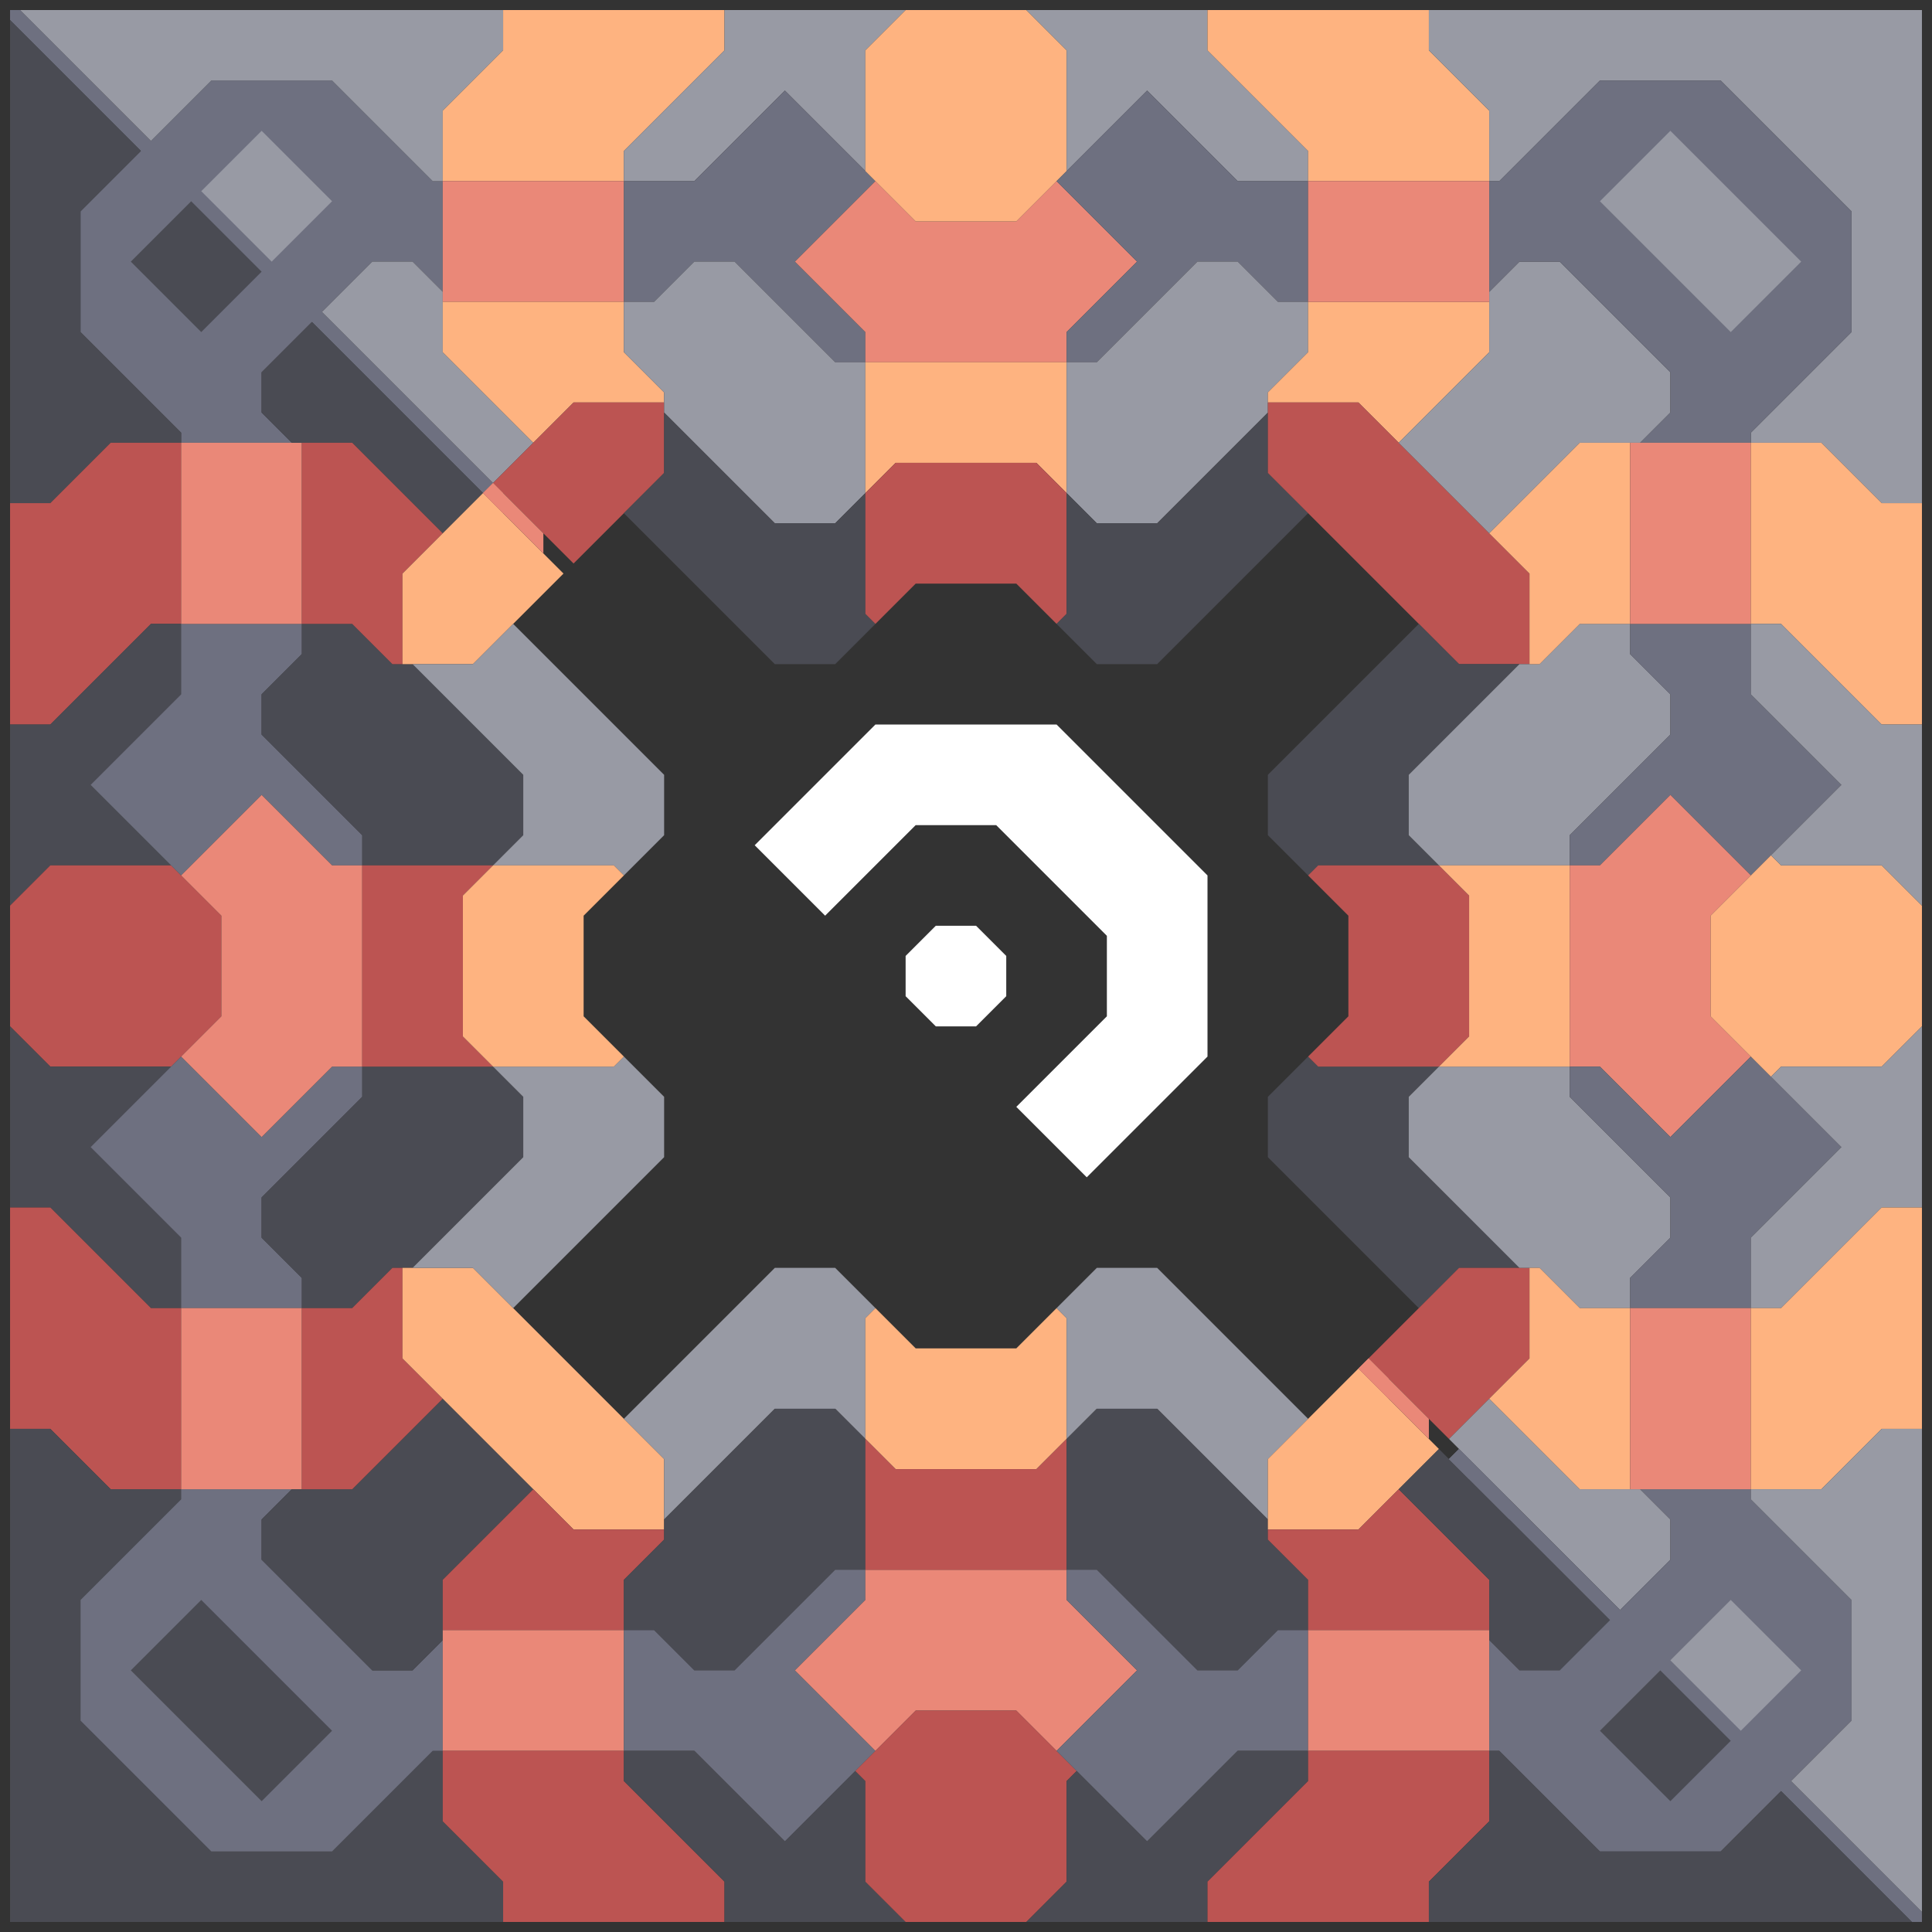 <?xml version="1.0"?>
<!DOCTYPE svg PUBLIC '-//W3C//DTD SVG 1.0//EN'
          'http://www.w3.org/TR/2001/REC-SVG-20010904/DTD/svg10.dtd'>
<svg xmlns:xlink="http://www.w3.org/1999/xlink" style="fill-opacity:1; color-rendering:auto; color-interpolation:auto; text-rendering:auto; stroke:black; stroke-linecap:square; stroke-miterlimit:10; shape-rendering:auto; stroke-opacity:1; fill:black; stroke-dasharray:none; font-weight:normal; stroke-width:1; font-family:'Dialog'; font-style:normal; stroke-linejoin:miter; font-size:12px; stroke-dashoffset:0; image-rendering:auto;" width="96" height="96" xmlns="http://www.w3.org/2000/svg"
><rect width="100%" height="100%" fill="#333333" stroke="none"/><!--Generated by the Batik Graphics2D SVG Generator--><defs id="genericDefs"
  /><g
  ><g style="stroke-linecap:round; fill:rgb(110,112,128); stroke:rgb(110,112,128);"
    ><path style="stroke:none;" d="M0.5 1 L0.5 0.5 L1 0.5 L7.5 7 L10.5 4 L16.5 4 L21.5 9 L22 9 L22 14.5 L20.5 13 L18.5 13 L16 15.5 L24.5 24 L24 24.5 L15.5 16 L13 18.5 L13 20.5 L14.5 22 L9 22 L9 21.5 L4 16.5 L4 10.5 L7 7.5 Z"
    /></g
    ><g style="stroke-linecap:round; fill:rgb(74,75,83); stroke:rgb(74,75,83);"
    ><path style="stroke:none;" d="M7 7.5 L4 10.5 L4 16.5 L9 21.5 L9 22 L5.5 22 L2.5 25 L0.5 25 L0.5 1 Z"
      /><path d="M0.5 36 L0.5 25 L2.5 25 L5.5 22 L9 22 L9 31 L7.5 31 L2.5 36 Z" style="fill:rgb(188,84,82); stroke:none;"
      /><path style="stroke:none;" d="M0.5 45 L0.5 36 L2.5 36 L7.5 31 L9 31 L9 34.5 L4.5 39 L8.5 43 L2.5 43 Z"
      /><path d="M0.5 51 L0.5 45 L2.5 43 L8.5 43 L11 45.5 L11 50.5 L8.5 53 L2.5 53 Z" style="fill:rgb(188,84,82); stroke:none;"
      /><path style="stroke:none;" d="M2.5 53 L8.5 53 L4.5 57 L9 61.5 L9 65 L7.5 65 L2.5 60 L0.5 60 L0.5 51 Z"
      /><path d="M0.5 71 L0.5 60 L2.5 60 L7.5 65 L9 65 L9 74 L5.5 74 L2.5 71 Z" style="fill:rgb(188,84,82); stroke:none;"
      /><path d="M1 0.5 L25 0.5 L25 2.5 L22 5.5 L22 9 L21.5 9 L16.5 4 L10.5 4 L7.5 7 Z" style="fill:rgb(152,154,164); stroke:none;"
      /><path style="stroke:none;" d="M5.5 74 L9 74 L9 74.5 L4 79.5 L4 85.5 L10.5 92 L16.5 92 L21.5 87 L22 87 L22 90.5 L25 93.5 L25 95.5 L0.5 95.5 L0.5 71 L2.5 71 Z"
      /><path d="M4 85.5 L4 79.5 L9 74.5 L9 74 L14.5 74 L13 75.5 L13 77.5 L18.5 83 L20.5 83 L22 81.5 L22 87 L21.5 87 L16.5 92 L10.5 92 Z" style="fill:rgb(110,112,128); stroke:none;"
      /><path d="M4.5 39 L9 34.5 L9 31 L15 31 L15 32.5 L13 34.5 L13 36.5 L18 41.5 L18 43 L16.5 43 L13 39.5 L9 43.5 Z" style="fill:rgb(110,112,128); stroke:none;"
      /><path d="M4.5 57 L9 52.5 L13 56.5 L16.5 53 L18 53 L18 54.5 L13 59.5 L13 61.5 L15 63.5 L15 65 L9 65 L9 61.5 Z" style="fill:rgb(110,112,128); stroke:none;"
      /><path d="M6.5 13 L10 16.5 L13 13.5 L9.5 10 Z" style="fill:rgb(110,112,128); stroke:none;"
      /><path d="M6.5 83 L13 89.5 L16.5 86 L10 79.5 Z" style="fill:rgb(110,112,128); stroke:none;"
      /><path style="stroke:none;" d="M6.5 13 L9.5 10 L13 13.5 L10 16.5 Z"
      /><path style="stroke:none;" d="M6.5 83 L10 79.5 L16.5 86 L13 89.5 Z"
      /><path d="M10 9.5 L13.5 13 L16.5 10 L13 6.5 Z" style="fill:rgb(110,112,128); stroke:none;"
      /><path d="M9 31 L9 22 L15 22 L15 31 Z" style="fill:rgb(234,136,120); stroke:none;"
      /><path d="M9 43.5 L13 39.5 L16.5 43 L18 43 L18 53 L16.5 53 L13 56.5 L9 52.5 L11 50.5 L11 45.5 Z" style="fill:rgb(234,136,120); stroke:none;"
      /><path d="M9 74 L9 65 L15 65 L15 74 Z" style="fill:rgb(234,136,120); stroke:none;"
      /><path d="M10 9.5 L13 6.5 L16.5 10 L13.5 13 Z" style="fill:rgb(152,154,164); stroke:none;"
      /><path style="stroke:none;" d="M13 20.5 L13 18.5 L15.5 16 L24 24.5 L22 26.5 L17.5 22 L14.5 22 Z"
      /><path style="stroke:none;" d="M13 36.5 L13 34.5 L15 32.5 L15 31 L17.5 31 L19.5 33 L20.5 33 L26 38.5 L26 41.5 L24.5 43 L18 43 L18 41.5 Z"
      /><path style="stroke:none;" d="M13 61.5 L13 59.5 L18 54.5 L18 53 L24.5 53 L26 54.5 L26 57.5 L20.5 63 L19.5 63 L17.5 65 L15 65 L15 63.5 Z"
      /><path style="stroke:none;" d="M13 77.5 L13 75.5 L14.5 74 L17.5 74 L22 69.5 L26.5 74 L22 78.5 L22 81.5 L20.5 83 L18.5 83 Z"
      /><path d="M15 31 L15 22 L17.5 22 L22 26.5 L20 28.5 L20 33 L19.5 33 L17.5 31 Z" style="fill:rgb(188,84,82); stroke:none;"
      /><path d="M15 74 L15 65 L17.5 65 L19.5 63 L20 63 L20 67.5 L22 69.5 L17.5 74 Z" style="fill:rgb(188,84,82); stroke:none;"
      /><path d="M16 15.5 L18.5 13 L20.5 13 L22 14.5 L22 17.5 L26.5 22 L24.5 24 Z" style="fill:rgb(152,154,164); stroke:none;"
      /><path d="M18 53 L18 43 L24.5 43 L23 44.5 L23 51.5 L24.5 53 Z" style="fill:rgb(188,84,82); stroke:none;"
      /><path d="M20 33 L20 28.5 L24 24.5 L28 28.5 L23.5 33 Z" style="fill:rgb(254,179,128); stroke:none;"
      /><path d="M20 67.5 L20 63 L23.5 63 L33 72.5 L33 76 L28.5 76 Z" style="fill:rgb(254,179,128); stroke:none;"
      /><path d="M20.5 33 L23.5 33 L25.5 31 L33 38.5 L33 41.5 L31 43.5 L30.5 43 L24.5 43 L26 41.5 L26 38.5 Z" style="fill:rgb(152,154,164); stroke:none;"
      /><path d="M20.5 63 L26 57.5 L26 54.5 L24.5 53 L30.5 53 L31 52.5 L33 54.5 L33 57.5 L25.5 65 L23.5 63 Z" style="fill:rgb(152,154,164); stroke:none;"
      /><path d="M22 9 L22 5.5 L25 2.5 L25 0.5 L36 0.5 L36 2.5 L31 7.5 L31 9 Z" style="fill:rgb(254,179,128); stroke:none;"
      /><path d="M22 15 L22 9 L31 9 L31 15 Z" style="fill:rgb(234,136,120); stroke:none;"
      /><path d="M22 17.5 L22 15 L31 15 L31 17.5 L33 19.5 L33 20 L28.5 20 L26.5 22 Z" style="fill:rgb(254,179,128); stroke:none;"
      /><path d="M22 81 L22 78.5 L26.5 74 L28.5 76 L33 76 L33 76.5 L31 78.5 L31 81 Z" style="fill:rgb(188,84,82); stroke:none;"
      /><path d="M22 87 L22 81 L31 81 L31 87 Z" style="fill:rgb(234,136,120); stroke:none;"
      /><path d="M22 90.5 L22 87 L31 87 L31 88.5 L36 93.5 L36 95.5 L25 95.5 L25 93.5 Z" style="fill:rgb(188,84,82); stroke:none;"
      /><path d="M23 51.5 L23 44.5 L24.5 43 L30.5 43 L31 43.5 L29 45.5 L29 50.5 L31 52.5 L30.5 53 L24.5 53 Z" style="fill:rgb(254,179,128); stroke:none;"
      /><path d="M25 25.5 L24 24.5 L24.5 24 L25 24.5 Z" style="fill:rgb(234,136,120); stroke:none;"
      /><path d="M24.5 24 L28.5 20 L33 20 L33 23.5 L28.5 28 Z" style="fill:rgb(188,84,82); stroke:none;"
      /><path d="M27 27.5 L24 24.5 L24.5 24 L27 26.5 Z" style="fill:rgb(234,136,120); stroke:none;"
      /><path d="M31 9 L31 7.5 L36 2.5 L36 0.5 L45 0.5 L43 2.5 L43 8.5 L39 4.5 L34.5 9 Z" style="fill:rgb(152,154,164); stroke:none;"
      /><path d="M31 15 L31 9 L34.5 9 L39 4.5 L43.5 9 L39.5 13 L43 16.5 L43 18 L41.5 18 L36.5 13 L34.5 13 L32.5 15 Z" style="fill:rgb(110,112,128); stroke:none;"
      /><path d="M31 17.5 L31 15 L32.5 15 L34.5 13 L36.5 13 L41.5 18 L43 18 L43 24.5 L41.5 26 L38.5 26 L33 20.5 L33 19.5 Z" style="fill:rgb(152,154,164); stroke:none;"
      /><path style="stroke:none;" d="M31 25.5 L33 23.5 L33 20.5 L38.5 26 L41.5 26 L43 24.5 L43 30.5 L43.5 31 L41.5 33 L38.5 33 Z"
      /><path d="M31 70.5 L38.5 63 L41.5 63 L43.5 65 L43 65.5 L43 71.5 L41.5 70 L38.5 70 L33 75.5 L33 72.5 Z" style="fill:rgb(152,154,164); stroke:none;"
      /><path style="stroke:none;" d="M31 81 L31 78.5 L33 76.5 L33 75.5 L38.5 70 L41.5 70 L43 71.5 L43 78 L41.5 78 L36.5 83 L34.5 83 L32.5 81 Z"
      /><path d="M31 87 L31 81 L32.5 81 L34.5 83 L36.5 83 L41.5 78 L43 78 L43 79.5 L39.5 83 L43.5 87 L39 91.5 L34.5 87 Z" style="fill:rgb(110,112,128); stroke:none;"
      /><path style="stroke:none;" d="M31 88.5 L31 87 L34.5 87 L39 91.5 L42.5 88 L43 88.5 L43 93.5 L45 95.5 L36 95.5 L36 93.5 Z"
      /><path d="M37.5 42 L43.5 36 L52.5 36 L60 43.5 L60 52.5 L54 58.5 L50.5 55 L55 50.5 L55 46.5 L49.5 41 L45.5 41 L41 45.5 Z" style="fill:white; stroke:none;"
      /><path d="M39.5 13 L43.5 9 L45.5 11 L50.5 11 L52.5 9 L56.5 13 L53 16.5 L53 18 L43 18 L43 16.5 Z" style="fill:rgb(234,136,120); stroke:none;"
      /><path d="M39.5 83 L43 79.5 L43 78 L53 78 L53 79.5 L56.5 83 L52.5 87 L50.5 85 L45.5 85 L43.5 87 Z" style="fill:rgb(234,136,120); stroke:none;"
      /><path d="M43 8.5 L43 2.5 L45 0.5 L51 0.5 L53 2.5 L53 8.5 L50.5 11 L45.5 11 Z" style="fill:rgb(254,179,128); stroke:none;"
      /><path d="M43 24.5 L43 18 L53 18 L53 24.5 L51.5 23 L44.5 23 Z" style="fill:rgb(254,179,128); stroke:none;"
      /><path d="M43.5 31 L43 30.5 L43 24.5 L44.5 23 L51.5 23 L53 24.5 L53 30.5 L52.5 31 L50.5 29 L45.5 29 Z" style="fill:rgb(188,84,82); stroke:none;"
      /><path d="M45.5 67 L50.5 67 L52.5 65 L53 65.5 L53 71.5 L51.5 73 L44.5 73 L43 71.5 L43 65.5 L43.5 65 Z" style="fill:rgb(254,179,128); stroke:none;"
      /><path d="M44.5 73 L51.5 73 L53 71.5 L53 78 L43 78 L43 71.5 Z" style="fill:rgb(188,84,82); stroke:none;"
      /><path d="M43 93.5 L43 88.5 L42.5 88 L45.5 85 L50.5 85 L53.5 88 L53 88.5 L53 93.5 L51 95.5 L45 95.5 Z" style="fill:rgb(188,84,82); stroke:none;"
      /><path d="M45 49.5 L45 47.5 L46.5 46 L48.5 46 L50 47.5 L50 49.5 L48.5 51 L46.5 51 Z" style="fill:white; stroke:none;"
      /><path d="M51 0.5 L60 0.5 L60 2.5 L65 7.5 L65 9 L61.5 9 L57 4.5 L53 8.5 L53 2.5 Z" style="fill:rgb(152,154,164); stroke:none;"
      /><path d="M52.5 9 L57 4.5 L61.5 9 L65 9 L65 15 L63.5 15 L61.5 13 L59.5 13 L54.5 18 L53 18 L53 16.5 L56.5 13 Z" style="fill:rgb(110,112,128); stroke:none;"
      /><path d="M53 24.5 L53 18 L54.5 18 L59.5 13 L61.5 13 L63.5 15 L65 15 L65 17.5 L63 19.5 L63 20.5 L57.5 26 L54.5 26 Z" style="fill:rgb(152,154,164); stroke:none;"
      /><path style="stroke:none;" d="M54.5 26 L57.5 26 L63 20.5 L63 23.5 L65 25.5 L57.5 33 L54.5 33 L52.5 31 L53 30.5 L53 24.5 Z"
      /><path d="M53 71.5 L53 65.5 L52.5 65 L54.5 63 L57.5 63 L65 70.5 L63 72.5 L63 75.5 L57.5 70 L54.5 70 Z" style="fill:rgb(152,154,164); stroke:none;"
      /><path style="stroke:none;" d="M53 78 L53 71.5 L54.5 70 L57.5 70 L63 75.5 L63 76.5 L65 78.5 L65 81 L63.5 81 L61.5 83 L59.5 83 L54.5 78 Z"
      /><path d="M53 79.5 L53 78 L54.5 78 L59.5 83 L61.5 83 L63.5 81 L65 81 L65 87 L61.5 87 L57 91.5 L52.5 87 L56.5 83 Z" style="fill:rgb(110,112,128); stroke:none;"
      /><path style="stroke:none;" d="M57 91.5 L61.5 87 L65 87 L65 88.5 L60 93.5 L60 95.5 L51 95.5 L53 93.5 L53 88.5 L53.5 88 Z"
      /><path d="M60 2.5 L60 0.5 L71 0.5 L71 2.5 L74 5.5 L74 9 L65 9 L65 7.5 Z" style="fill:rgb(254,179,128); stroke:none;"
      /><path d="M63 20 L63 19.5 L65 17.5 L65 15 L74 15 L74 17.5 L69.5 22 L67.5 20 Z" style="fill:rgb(254,179,128); stroke:none;"
      /><path d="M63 23.5 L63 20 L67.5 20 L76 28.5 L76 33 L72.5 33 Z" style="fill:rgb(188,84,82); stroke:none;"
      /><path style="stroke:none;" d="M63 41.5 L63 38.5 L70.5 31 L72.5 33 L75.5 33 L70 38.5 L70 41.5 L71.5 43 L65.5 43 L65 43.5 Z"
      /><path style="stroke:none;" d="M63 57.5 L63 54.5 L65 52.5 L65.5 53 L71.5 53 L70 54.5 L70 57.5 L75.5 63 L72.5 63 L70.5 65 Z"
      /><path d="M63 76 L63 72.5 L67.5 68 L71.5 72 L67.5 76 Z" style="fill:rgb(254,179,128); stroke:none;"
      /><path d="M63 76.5 L63 76 L67.5 76 L69.5 74 L74 78.5 L74 81 L65 81 L65 78.5 Z" style="fill:rgb(188,84,82); stroke:none;"
      /><path d="M65 15 L65 9 L74 9 L74 15 Z" style="fill:rgb(234,136,120); stroke:none;"
      /><path d="M65 43.5 L65.5 43 L71.5 43 L73 44.5 L73 51.5 L71.5 53 L65.5 53 L65 52.5 L67 50.5 L67 45.5 Z" style="fill:rgb(188,84,82); stroke:none;"
      /><path d="M65 87 L65 81 L74 81 L74 87 Z" style="fill:rgb(234,136,120); stroke:none;"
      /><path d="M68 67.5 L72.5 63 L76 63 L76 67.5 L72 71.5 Z" style="fill:rgb(188,84,82); stroke:none;"
      /><path d="M69 69.5 L67.5 68 L68 67.5 L69 68.5 Z" style="fill:rgb(234,136,120); stroke:none;"
      /><path d="M69.5 22 L74 17.5 L74 14.5 L75.5 13 L77.5 13 L83 18.5 L83 20.5 L81.5 22 L78.5 22 L74 26.5 Z" style="fill:rgb(152,154,164); stroke:none;"
      /><path d="M70 41.5 L70 38.5 L75.5 33 L76.5 33 L78.5 31 L81 31 L81 32.5 L83 34.5 L83 36.5 L78 41.5 L78 43 L71.5 43 Z" style="fill:rgb(152,154,164); stroke:none;"
      /><path d="M70 57.5 L70 54.5 L71.5 53 L78 53 L78 54.5 L83 59.5 L83 61.5 L81 63.5 L81 65 L78.5 65 L76.5 63 L75.5 63 Z" style="fill:rgb(152,154,164); stroke:none;"
      /><path d="M71 71.5 L67.5 68 L68 67.5 L71 70.5 Z" style="fill:rgb(234,136,120); stroke:none;"
      /><path style="stroke:none;" d="M69.5 74 L71.5 72 L80 80.5 L77.5 83 L75.5 83 L74 81.5 L74 78.5 Z"
      /><path d="M71 93.5 L71 95.5 L60 95.5 L60 93.5 L65 88.5 L65 87 L74 87 L74 90.5 Z" style="fill:rgb(188,84,82); stroke:none;"
      /><path d="M71 2.5 L71 0.5 L95.5 0.5 L95.5 25 L93.5 25 L90.5 22 L87 22 L87 21.5 L92 16.5 L92 10.5 L85.5 4 L79.5 4 L74.5 9 L74 9 L74 5.5 Z" style="fill:rgb(152,154,164); stroke:none;"
      /><path d="M71.5 43 L78 43 L78 53 L71.5 53 L73 51.5 L73 44.5 Z" style="fill:rgb(254,179,128); stroke:none;"
      /><path d="M72 71.5 L74 69.5 L78.5 74 L81.5 74 L83 75.5 L83 77.5 L80.5 80 Z" style="fill:rgb(152,154,164); stroke:none;"
      /><path d="M73 73.5 L72 72.5 L72.5 72 L73 72.5 Z" style="fill:rgb(110,112,128); stroke:none;"
      /><path d="M74 14.5 L74 9 L74.5 9 L79.5 4 L85.5 4 L92 10.5 L92 16.5 L87 21.5 L87 22 L81.5 22 L83 20.5 L83 18.5 L77.5 13 L75.5 13 Z" style="fill:rgb(110,112,128); stroke:none;"
      /><path d="M74 26.5 L78.5 22 L81 22 L81 31 L78.5 31 L76.5 33 L76 33 L76 28.5 Z" style="fill:rgb(254,179,128); stroke:none;"
      /><path d="M74 69.5 L76 67.5 L76 63 L76.5 63 L78.5 65 L81 65 L81 74 L78.5 74 Z" style="fill:rgb(254,179,128); stroke:none;"
      /><path d="M75 75.5 L72 72.5 L72.5 72 L75 74.5 Z" style="fill:rgb(110,112,128); stroke:none;"
      /><path d="M75.5 83 L77.5 83 L80 80.5 L72 72.5 L72.5 72 L80.5 80 L83 77.5 L83 75.5 L81.5 74 L87 74 L87 74.5 L92 79.5 L92 85.5 L89 88.5 L95.5 95 L95.5 95.5 L95 95.5 L88.5 89 L85.5 92 L79.5 92 L74.5 87 L74 87 L74 81.5 Z" style="fill:rgb(110,112,128); stroke:none;"
      /><path style="stroke:none;" d="M79.5 92 L85.5 92 L88.5 89 L95 95.5 L71 95.5 L71 93.5 L74 90.5 L74 87 L74.5 87 Z"
      /><path d="M78 43 L78 41.5 L83 36.5 L83 34.5 L81 32.5 L81 31 L87 31 L87 34.5 L91.5 39 L87 43.5 L83 39.5 L79.5 43 Z" style="fill:rgb(110,112,128); stroke:none;"
      /><path d="M78 53 L78 43 L79.5 43 L83 39.5 L87 43.5 L85 45.5 L85 50.5 L87 52.5 L83 56.5 L79.5 53 Z" style="fill:rgb(234,136,120); stroke:none;"
      /><path d="M78 54.5 L78 53 L79.5 53 L83 56.5 L87 52.5 L91.5 57 L87 61.5 L87 65 L81 65 L81 63.5 L83 61.5 L83 59.5 Z" style="fill:rgb(110,112,128); stroke:none;"
      /><path d="M79.5 10 L86 16.5 L89.5 13 L83 6.5 Z" style="fill:rgb(110,112,128); stroke:none;"
      /><path d="M79.5 86 L83 89.5 L86 86.5 L82.5 83 Z" style="fill:rgb(110,112,128); stroke:none;"
      /><path d="M79.5 10 L83 6.5 L89.5 13 L86 16.5 Z" style="fill:rgb(152,154,164); stroke:none;"
      /><path style="stroke:none;" d="M79.5 86 L82.5 83 L86 86.5 L83 89.5 Z"
      /><path d="M81 31 L81 22 L87 22 L87 31 Z" style="fill:rgb(234,136,120); stroke:none;"
      /><path d="M81 74 L81 65 L87 65 L87 74 Z" style="fill:rgb(234,136,120); stroke:none;"
      /><path d="M83 82.5 L86.5 86 L89.5 83 L86 79.5 Z" style="fill:rgb(110,112,128); stroke:none;"
      /><path d="M83 82.5 L86 79.5 L89.5 83 L86.5 86 Z" style="fill:rgb(152,154,164); stroke:none;"
      /><path d="M85 50.5 L85 45.5 L88 42.5 L88.5 43 L93.5 43 L95.5 45 L95.5 51 L93.5 53 L88.5 53 L88 53.5 Z" style="fill:rgb(254,179,128); stroke:none;"
      /><path d="M87 31 L87 22 L90.5 22 L93.5 25 L95.5 25 L95.5 36 L93.5 36 L88.5 31 Z" style="fill:rgb(254,179,128); stroke:none;"
      /><path d="M87 34.5 L87 31 L88.5 31 L93.5 36 L95.5 36 L95.5 45 L93.5 43 L88.5 43 L88 42.5 L91.5 39 Z" style="fill:rgb(152,154,164); stroke:none;"
      /><path d="M87 65 L87 61.5 L91.5 57 L88 53.5 L88.5 53 L93.5 53 L95.5 51 L95.5 60 L93.5 60 L88.5 65 Z" style="fill:rgb(152,154,164); stroke:none;"
      /><path d="M87 74 L87 65 L88.5 65 L93.5 60 L95.5 60 L95.5 71 L93.5 71 L90.5 74 Z" style="fill:rgb(254,179,128); stroke:none;"
      /><path d="M87 74.5 L87 74 L90.5 74 L93.5 71 L95.5 71 L95.5 95 L89 88.5 L92 85.5 L92 79.5 Z" style="fill:rgb(152,154,164); stroke:none;"
    /></g
  ></g
></svg
>
